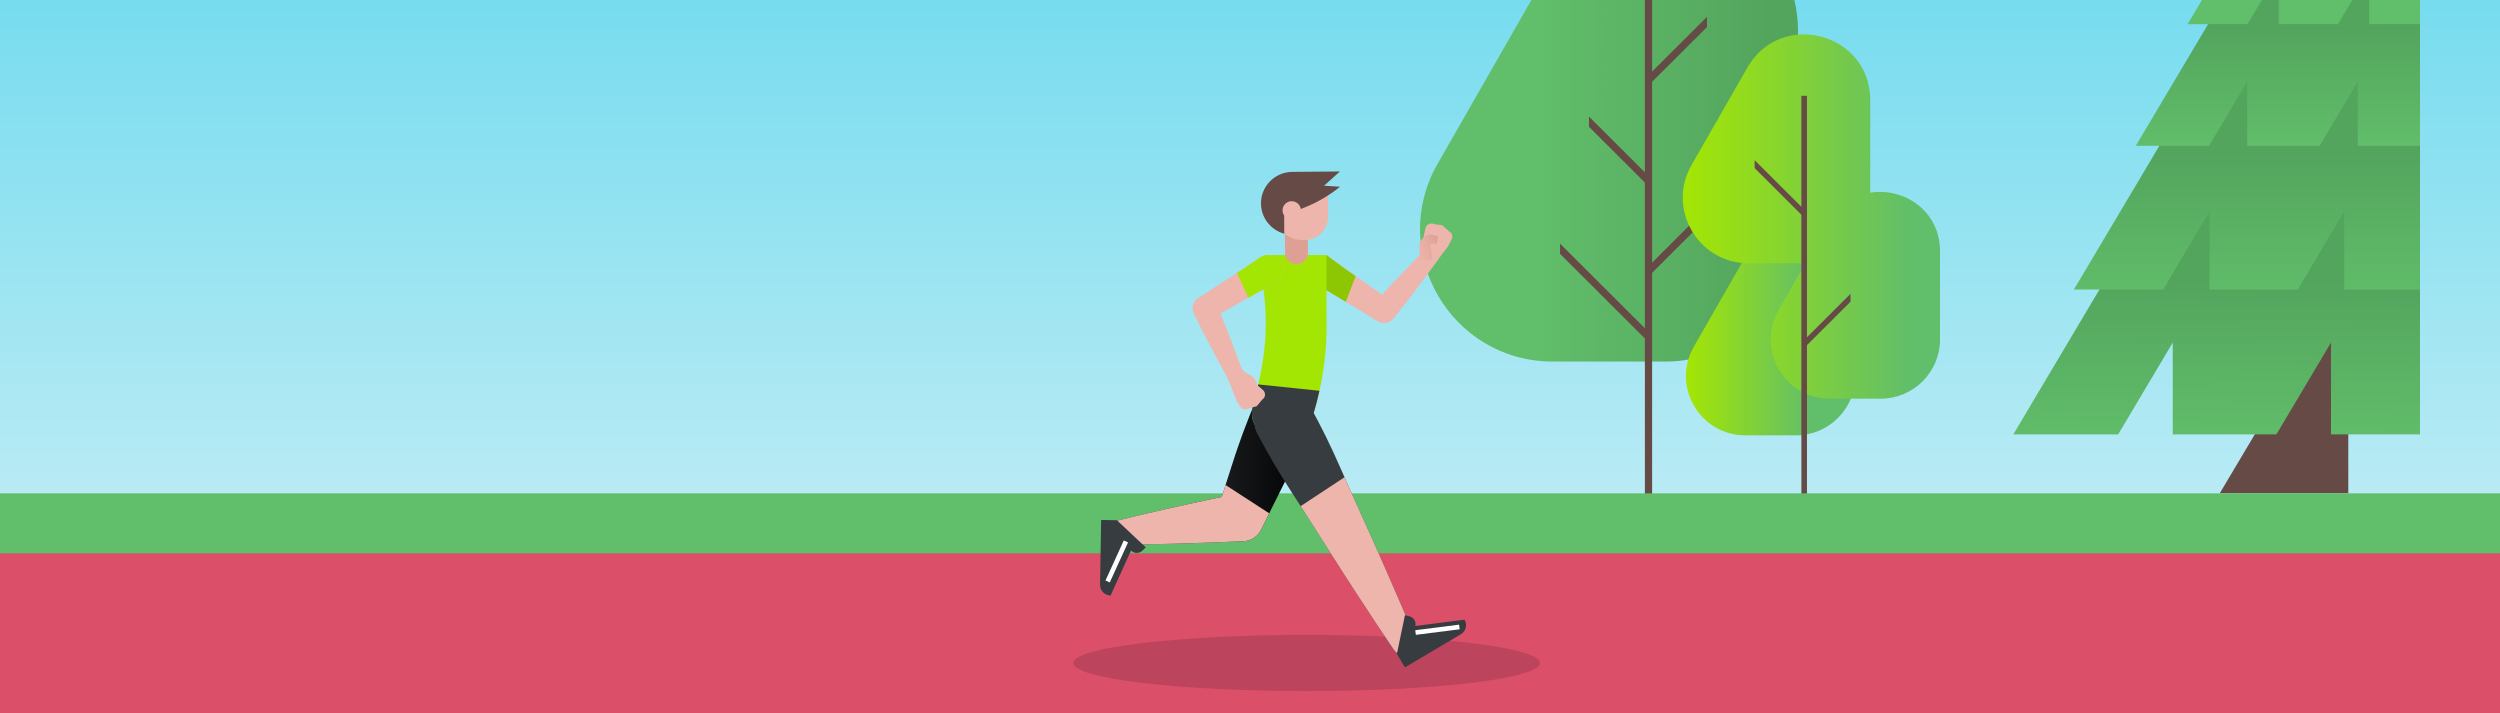<svg width="375" height="107" viewBox="0 0 375 107" fill="none" xmlns="http://www.w3.org/2000/svg">
<rect x="0" y="0" width="375" height="107" fill="#333333" stroke="none"/>
<path d="M375 0H0V107H375V0Z" fill="url(#paint0_linear)"/>
<g clip-path="url(#clip0)">
<path d="M215.649 24.554L232.559 -4.971C242.675 -22.636 269.71 -15.472 269.71 4.873V34.395C269.71 45.353 260.806 54.233 249.826 54.233H232.916C217.646 54.236 208.075 37.778 215.649 24.554Z" fill="url(#paint1_linear)"/>
<path d="M256.046 4.058V2.525L247.818 10.734V-4.39H246.733V25.852L238.348 17.486V19.02L246.733 27.386V49.24L234.003 36.539V38.073L246.733 50.774V81.188H247.818V40.922L256.046 32.713V31.18L247.818 39.389V12.267L256.046 4.058Z" fill="#664A46"/>
<path d="M254.078 52.005L261.655 38.779C266.186 30.864 278.299 34.074 278.299 43.188V56.414C278.299 61.323 274.31 65.303 269.391 65.303H261.814C254.972 65.303 250.685 57.932 254.078 52.005Z" fill="url(#paint2_linear)"/>
<path d="M280.533 28.903V15.013C280.533 4.923 267.127 1.373 262.109 10.132L253.725 24.772C249.967 31.331 254.714 39.492 262.287 39.492H270.672C270.715 39.492 270.757 39.489 270.8 39.489L266.782 46.505C263.388 52.429 267.675 59.803 274.518 59.803H282.094C287.014 59.803 291.003 55.823 291.003 50.914V37.688C291 31.548 285.506 28.089 280.533 28.903Z" fill="url(#paint3_linear)"/>
<path d="M277.578 44.072L271.047 50.588V14.366H270.207V31.023L263.197 24.029V25.212L270.207 32.206V83H271.047V51.771L277.578 45.255V44.072Z" fill="#664A46"/>
</g>
<path d="M352.244 74V41.568L332.961 74H352.244Z" fill="#664A46"/>
<path d="M302 65.155H317.728L325.914 51.386V65.155H341.462L349.65 51.386V65.155H363V-37.438L302 65.155Z" fill="url(#paint4_linear)"/>
<path d="M311.081 43.433H324.468L331.434 31.714V43.433H344.666L351.635 31.714V43.433H363V-43.885L311.081 43.433Z" fill="url(#paint5_linear)"/>
<path d="M320.365 21.874H331.357L337.08 12.247V21.874H347.946L353.667 12.247V21.874H363V-49.833L320.365 21.874Z" fill="url(#paint6_linear)"/>
<path d="M328.14 3.628H337.126L341.806 -4.239V3.628H350.692L355.371 -4.239V3.628H363V-55L328.14 3.628Z" fill="#61BE6A"/>
<g clip-path="url(#clip1)">
<path d="M400.528 74H-6.528C-10.637 74 -14 79.844 -14 86.986V94.018C-14 101.156 -10.637 107 -6.528 107H400.526C404.637 107 407.998 101.156 407.998 94.018V86.986C408 79.844 404.637 74 400.528 74Z" fill="url(#paint7_linear)"/>
<path d="M390.642 107H-14.64C-18.687 107 -22 104.304 -22 101.01V88.992C-22 85.696 -18.687 83 -14.64 83H390.64C394.689 83 398 85.696 398 88.99V101.009C398.002 104.304 394.691 107 390.642 107Z" fill="#DB4F69"/>
</g>
<path d="M195.999 103.659C215.328 103.659 230.997 101.775 230.997 99.449C230.997 97.124 215.328 95.239 195.999 95.239C176.669 95.239 161 97.124 161 99.449C161 101.775 176.669 103.659 195.999 103.659Z" fill="#BC445C"/>
<path d="M199.628 38.753C200.362 39.303 201.105 39.84 201.848 40.373C202.591 40.909 203.345 41.426 204.1 41.948L208.602 45.096L206.192 45.446C206.799 44.752 207.42 44.071 208.047 43.394L208.991 42.383L209.946 41.381C210.584 40.712 211.22 40.043 211.866 39.382C212.507 38.719 213.153 38.058 213.808 37.403C214.29 36.92 215.073 36.918 215.558 37.398C215.995 37.83 216.04 38.504 215.691 38.987C215.152 39.738 214.605 40.483 214.055 41.223C213.508 41.965 212.952 42.702 212.396 43.439L211.563 44.543L210.721 45.638C210.156 46.366 209.583 47.089 208.999 47.8C208.421 48.503 207.42 48.656 206.663 48.196L206.589 48.151L201.894 45.291C201.114 44.811 200.337 44.328 199.546 43.862C198.758 43.397 197.966 42.931 197.167 42.479C196.087 41.869 195.709 40.503 196.322 39.427C196.934 38.352 198.307 37.976 199.387 38.586C199.469 38.64 199.554 38.699 199.628 38.753Z" fill="#EEB5AC"/>
<path d="M201.848 40.373C201.105 39.84 200.362 39.3 199.628 38.753C199.554 38.699 198.976 38.253 198.976 38.253C198.976 38.253 198.361 38.247 197.853 38.343L196.603 42.03C196.761 42.208 196.951 42.361 197.167 42.485C197.966 42.936 198.758 43.399 199.546 43.868C200.309 44.317 201.06 44.783 201.811 45.246L201.879 45.265L203.343 41.426C202.843 41.079 202.342 40.732 201.848 40.373Z" fill="#8DC603"/>
<path d="M196.31 61.235C196.353 61.306 196.379 61.371 196.413 61.436C196.441 61.501 196.466 61.565 196.489 61.627C196.515 61.693 196.532 61.752 196.552 61.814L196.6 61.995C196.656 62.232 196.679 62.455 196.685 62.669C196.688 63.098 196.603 63.491 196.449 63.855L196.013 64.962L195.562 66.062C194.955 67.528 194.309 68.976 193.631 70.413L193.118 71.488L192.59 72.558C192.242 73.272 191.881 73.981 191.527 74.692L190.461 76.827L189.406 78.966L189.159 79.466C188.64 80.513 187.6 81.14 186.505 81.185L181.898 81.372C180.361 81.423 178.824 81.485 177.287 81.521L174.979 81.584L172.671 81.634C171.131 81.66 169.592 81.688 168.046 81.688C167.034 81.688 166.214 80.872 166.214 79.864C166.214 79.012 166.801 78.297 167.595 78.097C169.09 77.719 170.59 77.366 172.09 77.01L174.338 76.491L176.59 75.985C178.09 75.644 179.592 75.328 181.095 74.997L185.606 74.046L182.706 76.268L183.44 74.001L184.163 71.728C184.404 70.972 184.642 70.212 184.889 69.459L185.258 68.327L185.638 67.197C186.151 65.695 186.701 64.208 187.288 62.734L187.733 61.63L188.19 60.532C188.334 60.162 188.547 59.821 188.85 59.516C189.003 59.364 189.176 59.219 189.381 59.09L189.539 58.994C189.599 58.963 189.65 58.932 189.712 58.903C189.772 58.875 189.837 58.847 189.902 58.819C189.973 58.793 190.038 58.765 190.118 58.745C192.565 58.093 195.069 59.18 196.31 61.235Z" fill="url(#paint8_linear)"/>
<path d="M198.976 47.253V38.253H196.685H192.392H189.848V39.388C189.321 39.916 189.108 40.672 189.304 41.866C190.384 48.515 189.868 53.828 188.073 60.154C187.177 63.307 188.496 65.173 191.516 65.729C194.535 66.283 196.03 65.45 197.051 62.003C198.44 57.308 199.081 52.676 198.993 47.913C198.99 47.69 198.982 47.473 198.976 47.253Z" fill="#A4E603"/>
<path d="M191.516 65.727C191.385 65.952 191.348 66.048 191.516 65.727V65.727Z" fill="#A4E603"/>
<path d="M194.49 39.625C195.434 39.617 196.2 38.84 196.191 37.9L196.155 33.694C196.146 32.754 195.366 31.991 194.422 32C193.478 32.008 192.712 32.785 192.721 33.725L192.758 37.931C192.766 38.868 193.546 39.631 194.49 39.625Z" fill="#DEA095"/>
<path d="M193.702 26.941L199.2 29.047L199.225 32.099C199.228 32.155 199.234 32.209 199.237 32.265C199.242 32.404 199.24 32.539 199.231 32.672L199.206 32.881C199.18 33.095 199.137 33.307 199.075 33.513C198.658 34.834 197.501 35.848 196.05 36.009C196.035 36.011 196.024 36.011 196.01 36.011C193.325 36.282 190.934 34.273 190.784 31.56C190.671 29.535 191.89 27.698 193.702 26.941Z" fill="#EEB5AC"/>
<path d="M193.849 25.781C193.863 25.781 193.88 25.781 193.895 25.781L200.989 25.719L198.613 27.853L201.009 28.011C199.39 29.318 197.581 30.374 195.644 31.142L195.125 31.348C195.012 30.619 194.326 30.08 193.543 30.199C192.962 30.289 192.494 30.749 192.4 31.328C192.338 31.706 192.432 32.059 192.627 32.339L192.638 35.057C190.642 34.513 189.168 32.703 189.148 30.541C189.122 27.935 191.229 25.801 193.849 25.781Z" fill="#664A46"/>
<path d="M183.837 72.753L183.44 73.998L183.264 74.54L181.095 74.997C179.592 75.325 178.09 75.644 176.59 75.985L174.338 76.491L172.09 77.01C170.59 77.363 169.093 77.716 167.595 78.097C166.804 78.297 166.214 79.012 166.214 79.864C166.214 80.872 167.034 81.688 168.046 81.688C169.589 81.688 171.128 81.66 172.671 81.634L174.979 81.584L177.287 81.521C178.827 81.482 180.361 81.42 181.898 81.372L186.505 81.185C187.6 81.14 188.64 80.513 189.159 79.466L189.406 78.966L190.379 76.996L183.837 72.753Z" fill="#EEB5AC"/>
<path d="M191.3 42.459C190.486 42.883 189.678 43.32 188.876 43.758C188.071 44.195 187.277 44.653 186.48 45.104L181.688 47.798L182.408 45.483C182.777 46.327 183.125 47.176 183.471 48.032L183.982 49.316L184.481 50.606C184.813 51.468 185.144 52.326 185.468 53.19C185.794 54.051 186.114 54.917 186.429 55.784C186.658 56.425 186.327 57.128 185.683 57.359C185.105 57.565 184.472 57.317 184.183 56.794C183.735 55.987 183.293 55.177 182.859 54.364C182.419 53.554 181.991 52.735 181.563 51.919L180.919 50.694L180.281 49.469C179.865 48.647 179.453 47.823 179.059 46.99C178.671 46.169 178.963 45.203 179.706 44.721L179.78 44.672L184.393 41.683C185.164 41.189 185.935 40.698 186.698 40.187C187.461 39.679 188.221 39.168 188.975 38.642C189.993 37.934 191.394 38.182 192.105 39.196C192.817 40.209 192.568 41.604 191.55 42.312C191.47 42.366 191.38 42.417 191.3 42.459Z" fill="#EEB5AC"/>
<path d="M171.863 82.106L167.536 78.035L165.171 77.995L165.009 87.704C164.995 88.587 165.701 89.313 166.589 89.327L169.657 82.574C170.116 83.046 170.873 83.06 171.347 82.603L171.863 82.106Z" fill="#373C41"/>
<path d="M168.567 81.07L165.826 87.073L166.466 87.363L169.207 81.359L168.567 81.07Z" fill="white"/>
<path d="M212.263 95.718C210.964 92.565 209.615 89.44 208.251 86.323L207.224 83.986L206.189 81.654C205.503 80.099 204.797 78.552 204.1 77.002L203.053 74.675C202.705 73.902 202.359 73.123 202.016 72.347L200.983 70.015L200.462 68.852C200.286 68.465 200.113 68.075 199.934 67.691C199.223 66.147 198.474 64.626 197.683 63.124C197.479 62.734 197.269 62.345 197.059 61.955C197.388 60.84 197.674 59.728 197.918 58.618L188.72 57.661C188.527 58.477 188.309 59.304 188.068 60.151C187.662 61.582 187.713 62.748 188.173 63.646C188.175 63.722 188.181 63.796 188.192 63.866C188.221 64.092 188.275 64.304 188.348 64.504C188.422 64.705 188.524 64.891 188.621 65.08C189.015 65.831 189.415 66.579 189.826 67.322C190.645 68.806 191.507 70.269 192.406 71.711C192.63 72.073 192.857 72.431 193.087 72.79L193.77 73.865L195.154 76.011C195.616 76.725 196.075 77.442 196.532 78.159L197.901 80.313C198.814 81.747 199.719 83.187 200.643 84.618L202.021 86.766L203.411 88.909C205.268 91.763 207.139 94.609 209.059 97.429C209.535 98.126 210.451 98.423 211.265 98.09C212.201 97.711 212.646 96.647 212.263 95.718Z" fill="#373C41"/>
<path d="M191.516 65.727C191.385 65.952 191.348 66.048 191.516 65.727V65.727Z" fill="#373C41"/>
<path d="M211.268 98.093C212.201 97.711 212.649 96.647 212.266 95.718C210.967 92.565 209.617 89.44 208.254 86.323L207.227 83.986L206.192 81.654C205.506 80.099 204.8 78.552 204.102 77.002L203.056 74.675C202.707 73.902 202.361 73.123 202.018 72.347L201.681 71.582L195.097 75.923L195.154 76.014C195.616 76.728 196.075 77.445 196.532 78.162L197.901 80.316C198.814 81.75 199.719 83.19 200.643 84.621L202.021 86.769L203.411 88.912C205.268 91.766 207.139 94.612 209.059 97.432C209.535 98.129 210.451 98.426 211.268 98.093Z" fill="#EEB5AC"/>
<path d="M210.74 92.277L209.535 98.081L210.746 100.105L219.125 95.14C219.888 94.688 220.137 93.708 219.684 92.949L212.3 93.9C212.462 93.262 212.076 92.616 211.435 92.455L210.74 92.277Z" fill="#373C41"/>
<path d="M218.86 93.698L212.29 94.532L212.378 95.226L218.949 94.393L218.86 93.698Z" fill="white"/>
<path d="M217.393 34.736L216.321 33.779L215.105 33.615C214.572 33.355 213.934 33.663 213.812 34.242L212.825 38.905L215.184 39.594L217.178 36.999L217.767 35.845C217.974 35.438 217.807 34.939 217.393 34.736Z" fill="#EEB5AC"/>
<path d="M212.802 38.891L212.89 38.326L212.91 38.197C212.915 38.157 212.921 38.117 212.927 38.081C212.938 38.005 212.944 37.925 212.949 37.852C212.961 37.7 212.961 37.553 212.952 37.412C212.949 37.375 212.946 37.341 212.941 37.304L212.938 37.29V37.288V37.279L212.935 37.262L212.927 37.197C212.921 37.155 212.915 37.11 212.912 37.067C212.91 37.025 212.91 36.98 212.91 36.935C212.91 36.892 212.91 36.847 212.915 36.805C212.924 36.717 212.932 36.633 212.955 36.551C213.034 36.218 213.199 35.918 213.437 35.687C213.672 35.455 213.976 35.286 214.299 35.221C214.339 35.213 214.381 35.207 214.421 35.201L214.48 35.193C214.5 35.19 214.52 35.19 214.54 35.19C214.622 35.187 214.699 35.184 214.784 35.193C214.826 35.196 214.866 35.201 214.909 35.207C214.917 35.207 214.931 35.21 214.937 35.21L214.954 35.215L214.991 35.224L215.133 35.258L215.702 35.396L215.512 36.59L214.948 36.548L214.806 36.537L214.772 36.534H214.755C214.75 36.534 214.75 36.534 214.75 36.537C214.744 36.539 214.738 36.542 214.73 36.542C214.719 36.542 214.702 36.553 214.687 36.556C214.685 36.556 214.679 36.556 214.676 36.559L214.668 36.565C214.662 36.568 214.656 36.57 214.648 36.573C214.599 36.602 214.568 36.644 214.543 36.692C214.517 36.737 214.514 36.796 214.523 36.836C214.523 36.847 214.531 36.856 214.531 36.864C214.531 36.87 214.537 36.873 214.537 36.875C214.54 36.878 214.54 36.884 214.543 36.887C214.546 36.889 214.548 36.892 214.551 36.895C214.551 36.898 214.554 36.898 214.554 36.901L214.557 36.906L214.563 36.929C214.58 36.985 214.597 37.045 214.611 37.101C214.67 37.333 214.707 37.564 214.73 37.793C214.741 37.909 214.75 38.022 214.753 38.134C214.755 38.191 214.755 38.247 214.758 38.304V38.459L214.764 39.032L212.802 38.891Z" fill="url(#paint9_linear)"/>
<path d="M187.2 61.297L188.507 60.93L189.329 59.951C189.843 59.626 189.899 58.901 189.443 58.502L188.504 57.681C188.496 57.596 188.482 57.514 188.465 57.432C188.391 57.111 188.218 56.812 187.974 56.574C187.915 56.512 187.847 56.461 187.776 56.408C187.742 56.38 187.705 56.36 187.668 56.334C187.631 56.312 187.591 56.289 187.554 56.267C187.515 56.247 187.475 56.23 187.435 56.21L187.373 56.185L187.359 56.179L187.35 56.176L187.347 56.173L187.336 56.168C187.305 56.154 187.271 56.137 187.24 56.123C187.112 56.058 186.985 55.979 186.863 55.891C186.8 55.846 186.738 55.801 186.678 55.75C186.647 55.725 186.616 55.699 186.588 55.674L186.488 55.589L186.049 55.219L186.035 55.239L186.026 55.231L184.209 56.876L185.521 60.191L186.071 61.046C186.307 61.427 186.817 61.54 187.2 61.297Z" fill="#EEB5AC"/>
<path d="M191.3 42.459C191.38 42.417 191.47 42.363 191.547 42.31C192.565 41.601 192.814 40.206 192.103 39.193C191.391 38.179 189.99 37.934 188.972 38.64C188.218 39.165 187.458 39.676 186.695 40.184C186.318 40.438 185.935 40.686 185.553 40.935L187.254 44.661C187.793 44.356 188.329 44.051 188.873 43.758C189.681 43.32 190.486 42.886 191.3 42.459Z" fill="#A4E603"/>
<defs>
<linearGradient id="paint0_linear" x1="187.5" y1="146.628" x2="187.5" y2="-15.732" gradientUnits="userSpaceOnUse">
<stop stop-color="#F9F9F9"/>
<stop offset="1" stop-color="#69D9EE"/>
</linearGradient>
<linearGradient id="paint1_linear" x1="287.509" y1="19.618" x2="230.8" y2="19.618" gradientUnits="userSpaceOnUse">
<stop offset="0.378" stop-color="#53A45D"/>
<stop offset="1" stop-color="#61BE6A"/>
</linearGradient>
<linearGradient id="paint2_linear" x1="252.891" y1="49.794" x2="278.297" y2="49.794" gradientUnits="userSpaceOnUse">
<stop stop-color="#A4E603"/>
<stop offset="0.744" stop-color="#61BE6A"/>
</linearGradient>
<linearGradient id="paint3_linear" x1="252.41" y1="32.48" x2="291.001" y2="32.48" gradientUnits="userSpaceOnUse">
<stop stop-color="#A4E603"/>
<stop offset="0.887" stop-color="#61BE6A"/>
</linearGradient>
<linearGradient id="paint4_linear" x1="332.81" y1="28.852" x2="332.491" y2="66.616" gradientUnits="userSpaceOnUse">
<stop offset="0.337" stop-color="#53A45D"/>
<stop offset="1" stop-color="#61BE6A"/>
</linearGradient>
<linearGradient id="paint5_linear" x1="337.04" y1="5.385" x2="337.04" y2="45.36" gradientUnits="userSpaceOnUse">
<stop offset="0.426" stop-color="#53A45D"/>
<stop offset="1" stop-color="#61BE6A"/>
</linearGradient>
<linearGradient id="paint6_linear" x1="341.682" y1="-0.722" x2="341.682" y2="22.186" gradientUnits="userSpaceOnUse">
<stop offset="0.196" stop-color="#53A45D"/>
<stop offset="1" stop-color="#61BE6A"/>
</linearGradient>
<linearGradient id="paint7_linear" x1="197" y1="111.3" x2="197" y2="87.629" gradientUnits="userSpaceOnUse">
<stop stop-color="#A4E603"/>
<stop offset="0.887" stop-color="#61BE6A"/>
</linearGradient>
<linearGradient id="paint8_linear" x1="166.216" y1="70.121" x2="196.685" y2="70.121" gradientUnits="userSpaceOnUse">
<stop stop-color="#373C41"/>
<stop offset="1"/>
</linearGradient>
<linearGradient id="paint9_linear" x1="216.197" y1="36.389" x2="212.476" y2="38.082" gradientUnits="userSpaceOnUse">
<stop stop-color="#DEA095"/>
<stop offset="1" stop-color="#EEB5AC"/>
</linearGradient>
<clipPath id="clip0">
<rect width="78" height="98" fill="white" transform="translate(213 -15)"/>
</clipPath>
<clipPath id="clip1">
<rect width="422" height="33" fill="white" transform="matrix(1 0 0 -1 -14 107)"/>
</clipPath>
</defs>
</svg>
